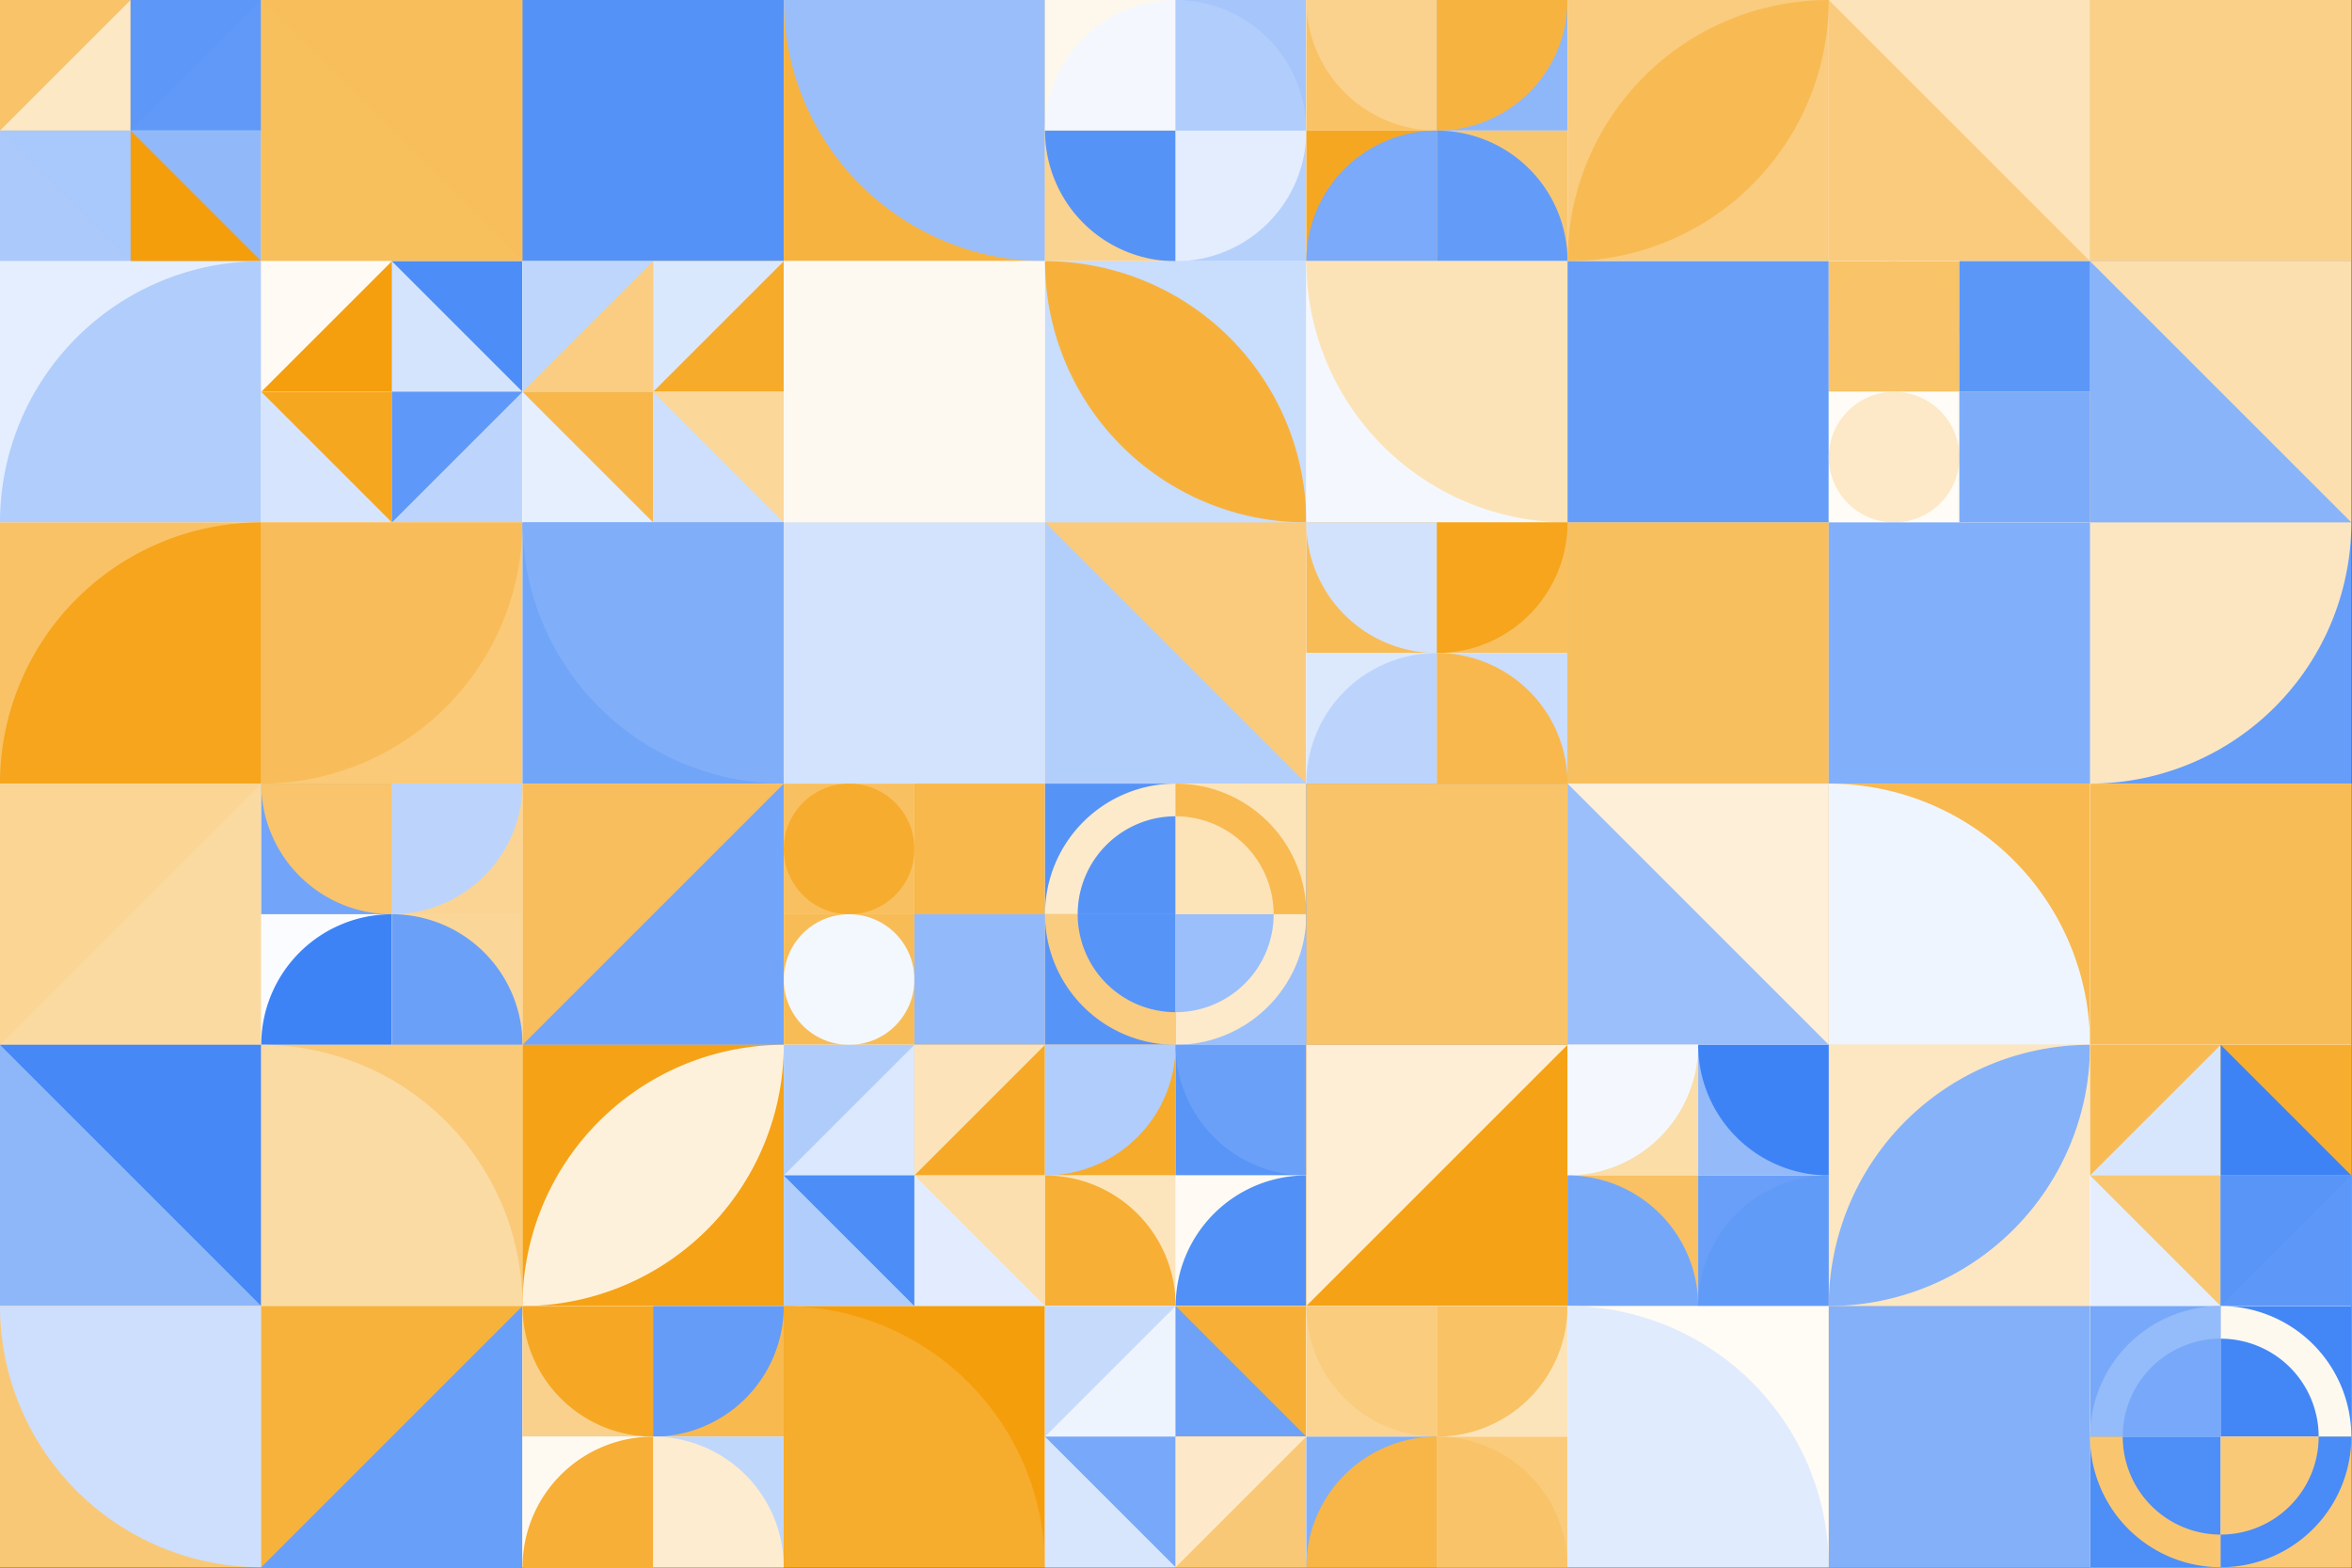 <?xml version="1.0" standalone="no"?><svg xmlns:xlink="http://www.w3.org/1999/xlink" xmlns="http://www.w3.org/2000/svg" viewBox="0 0 1000 666.667" preserveAspectRatio="xMaxYMax slice"><rect x="0" y="0" width="1000" height="666.667" fill="#333333" stroke="none"/><g transform="scale(1.325)"><rect x="0" y="0" width="754.5" height="503" fill="#ffffff"/><rect x="0" y="0" width="83.833" height="83.833" fill="#ffffff"/><rect x="0" y="0" width="41.92" height="41.92" fill="#f9c369"/><polygon points="41.92,0 41.92,41.92 0,41.92" fill="#fde8c6"/><rect x="41.92" y="0" width="41.92" height="41.92" fill="#6099f8"/><polygon points="41.92,0 83.84,0 41.92,41.92" fill="#5d98f8"/><rect x="0" y="41.92" width="41.92" height="41.92" fill="#abc9fb"/><polygon points="0,41.92 41.92,41.92 41.92,83.84" fill="#a9c8fb"/><rect x="41.92" y="41.92" width="41.92" height="41.92" fill="#91b9fa"/><polygon points="41.92,41.92 83.84,83.84 41.92,83.84" fill="#f59e0c"/><rect x="83.83" y="0" width="83.83" height="83.83" fill="#f8be5b"/><polygon points="83.83,0 167.66,83.83 83.83,83.83" fill="#f8bf5d"/><rect x="167.67" y="0" width="83.83" height="83.83" fill="#f6a823"/><rect x="167.67" y="0" width="83.83" height="83.83" fill="#5592f7"/><rect x="251.5" y="0" width="83.83" height="83.83" fill="#f7b340"/><path d="M 251.5 0 A 83.83 83.83 0 0 0 335.33 83.83 L 335.33 0" fill="#99befa"/><rect x="335.333" y="0" width="83.833" height="83.833" fill="#ffffff"/><rect x="335.33" y="0" width="41.92" height="41.92" fill="#fef7ec"/><path d="M 335.33 41.92 A 41.92 41.92 0 0 1  377.25 0 L 377.25 41.92" fill="#f4f8fe"/><rect x="377.25" y="0" width="41.92" height="41.92" fill="#a5c5fb"/><path d="M 377.25 0 A 41.92 41.92 0 0 1 419.17 41.92 L 377.25 41.92" fill="#b0cdfb"/><rect x="335.33" y="41.92" width="41.92" height="41.92" fill="#fad390"/><path d="M 335.33 41.92 A 41.92 41.92 0 0 0 377.25 83.84 L 377.25 41.92" fill="#5693f7"/><rect x="377.25" y="41.92" width="41.92" height="41.92" fill="#b6d0fc"/><path d="M 377.25 83.84 A 41.92 41.92 0 0 0 419.17 41.92 L 377.25 41.92" fill="#e3edfe"/><rect x="419.167" y="0" width="83.833" height="83.833" fill="#ffffff"/><rect x="419.17" y="0" width="41.92" height="41.92" fill="#f9c265"/><path d="M 419.17 0 A 41.92 41.92 0 0 0 461.09 41.92 L 461.09 0" fill="#fad28d"/><rect x="461.08" y="0" width="41.92" height="41.92" fill="#8eb7fa"/><path d="M 461.08 41.92 A 41.92 41.92 0 0 0 503 0 L 461.08 0" fill="#f7b340"/><rect x="419.17" y="41.92" width="41.92" height="41.92" fill="#f6a722"/><path d="M 419.17 83.84 A 41.92 41.92 0 0 1  461.09 41.92 L 461.09 83.84" fill="#7aaaf9"/><rect x="461.08" y="41.92" width="41.92" height="41.92" fill="#f9c670"/><path d="M 461.08 41.92 A 41.92 41.92 0 0 1 503 83.84 L 461.08 83.84" fill="#639cf8"/><rect x="503" y="0" width="83.83" height="83.83" fill="#facc80"/><path d="M 503 83.83 A 83.83 83.83 0 0 1  586.83 0 L 503 83.83 A 83.83 83.83 0 0 0 586.83 0" fill="#f8bb54"/><rect x="586.83" y="0" width="83.83" height="83.83" fill="#facb7c"/><polygon points="586.83,0 670.66,0 670.66,83.83" fill="#fce3b9"/><rect x="670.67" y="0" width="83.83" height="83.83" fill="#fad391"/><rect x="670.67" y="0" width="83.83" height="83.83" fill="#fad089"/><rect x="0" y="83.83" width="83.83" height="83.83" fill="#e4eefe"/><path d="M 0 167.66 A 83.83 83.83 0 0 1  83.83 83.83 L 83.83 167.66" fill="#b1cdfb"/><rect x="83.833" y="83.833" width="83.833" height="83.833" fill="#ffffff"/><rect x="83.83" y="83.83" width="41.92" height="41.92" fill="#fffaf4"/><polygon points="125.75,83.83 125.75,125.75 83.83,125.75" fill="#f59f0e"/><rect x="125.75" y="83.83" width="41.92" height="41.92" fill="#4c8df7"/><polygon points="125.75,83.83 167.67,125.75 125.75,125.75" fill="#d5e4fd"/><rect x="83.83" y="125.75" width="41.92" height="41.92" fill="#d6e5fd"/><polygon points="83.83,125.75 125.75,125.75 125.75,167.67" fill="#f6a720"/><rect x="125.75" y="125.75" width="41.92" height="41.92" fill="#bdd5fc"/><polygon points="125.75,125.75 167.67,125.75 125.75,167.67" fill="#5e98f8"/><rect x="167.667" y="83.833" width="83.833" height="83.833" fill="#ffffff"/><rect x="167.67" y="83.83" width="41.92" height="41.92" fill="#bed6fc"/><polygon points="209.59,83.83 209.59,125.75 167.67,125.75" fill="#facd82"/><rect x="209.58" y="83.83" width="41.92" height="41.92" fill="#f6ab2b"/><polygon points="209.58,83.83 251.5,83.83 209.58,125.75" fill="#dae8fd"/><rect x="167.67" y="125.75" width="41.92" height="41.92" fill="#e5effe"/><polygon points="167.67,125.75 209.59,125.75 209.59,167.67" fill="#f8b74a"/><rect x="209.58" y="125.75" width="41.92" height="41.92" fill="#fbd79a"/><polygon points="209.58,125.75 251.5,167.67 209.58,167.67" fill="#cddffd"/><rect x="251.5" y="83.83" width="83.83" height="83.83" fill="#fffffe"/><rect x="251.5" y="83.83" width="83.83" height="83.83" fill="#fef9f0"/><rect x="335.33" y="83.83" width="83.83" height="83.83" fill="#c9ddfd"/><path d="M 335.33 83.83 A 83.83 83.83 0 0 1  419.16 167.66 L 335.33 83.83 A 83.83 83.83 0 0 0 419.16 167.66" fill="#f7b13b"/><rect x="419.17" y="83.83" width="83.83" height="83.83" fill="#f4f8fe"/><path d="M 419.17 83.83 A 83.83 83.83 0 0 0 503 167.66 L 503 83.83" fill="#fce3b7"/><rect x="503" y="83.83" width="83.83" height="83.83" fill="#e7f0fe"/><rect x="503" y="83.83" width="83.83" height="83.83" fill="#659df8"/><rect x="586.833" y="83.833" width="83.833" height="83.833" fill="#ffffff"/><rect x="586.83" y="83.83" width="41.92" height="41.92" fill="#f9c367"/><circle cx="607.79" cy="104.79" r="20.96" fill="#f9c469"/><rect x="628.75" y="83.83" width="41.92" height="41.92" fill="#a4c5fb"/><rect x="628.75" y="83.83" width="41.92" height="41.92" fill="#5b97f7"/><rect x="586.83" y="125.75" width="41.92" height="41.92" fill="#fffcf7"/><circle cx="607.79" cy="146.71" r="20.96" fill="#fde9c7"/><rect x="628.75" y="125.75" width="41.92" height="41.92" fill="#f8bc55"/><rect x="628.75" y="125.75" width="41.92" height="41.92" fill="#7cacf9"/><rect x="670.67" y="83.83" width="83.83" height="83.83" fill="#89b4fa"/><polygon points="670.67,83.83 754.5,83.83 754.5,167.66" fill="#fcdfae"/><rect x="0" y="167.67" width="83.83" height="83.83" fill="#f9c267"/><path d="M 0 251.5 A 83.83 83.83 0 0 1  83.83 167.67 L 83.83 251.5" fill="#f6a51c"/><rect x="83.83" y="167.67" width="83.83" height="83.83" fill="#faca79"/><path d="M 83.83 251.5 A 83.83 83.83 0 0 0 167.66 167.67 L 83.83 167.67" fill="#f8bd5a"/><rect x="167.67" y="167.67" width="83.83" height="83.83" fill="#71a5f8"/><path d="M 167.67 167.67 A 83.83 83.83 0 0 0 251.5 251.5 L 251.5 167.67" fill="#80aef9"/><rect x="251.5" y="167.67" width="83.83" height="83.83" fill="#fce6c0"/><rect x="251.5" y="167.67" width="83.83" height="83.83" fill="#d3e3fd"/><rect x="335.33" y="167.67" width="83.83" height="83.83" fill="#b2cefb"/><polygon points="335.33,167.67 419.16,167.67 419.16,251.5" fill="#facb7c"/><rect x="419.167" y="167.667" width="83.833" height="83.833" fill="#ffffff"/><rect x="419.17" y="167.67" width="41.92" height="41.92" fill="#f8bc57"/><path d="M 419.17 167.67 A 41.92 41.92 0 0 0 461.09 209.59 L 461.09 167.67" fill="#d2e2fd"/><rect x="461.08" y="167.67" width="41.92" height="41.92" fill="#f9c060"/><path d="M 461.08 209.59 A 41.92 41.92 0 0 0 503 167.67 L 461.08 167.67" fill="#f6a51c"/><rect x="419.17" y="209.58" width="41.92" height="41.92" fill="#dce9fd"/><path d="M 419.17 251.5 A 41.92 41.92 0 0 1  461.09 209.58 L 461.09 251.5" fill="#bcd4fc"/><rect x="461.08" y="209.58" width="41.92" height="41.92" fill="#caddfd"/><path d="M 461.08 209.58 A 41.92 41.92 0 0 1 503 251.5 L 461.08 251.5" fill="#f8b84d"/><rect x="503" y="167.67" width="83.83" height="83.83" fill="#98bdfa"/><rect x="503" y="167.67" width="83.83" height="83.83" fill="#f8bf5e"/><rect x="586.83" y="167.67" width="83.83" height="83.83" fill="#e4eefe"/><rect x="586.83" y="167.67" width="83.83" height="83.83" fill="#82aff9"/><rect x="670.67" y="167.67" width="83.83" height="83.83" fill="#659df8"/><path d="M 670.67 251.5 A 83.83 83.83 0 0 0 754.5 167.67 L 670.67 167.67" fill="#fce6c1"/><rect x="0" y="251.5" width="83.83" height="83.83" fill="#fbd594"/><polygon points="83.83,251.5 83.83,335.33 0,335.33" fill="#fbdaa1"/><rect x="83.833" y="251.5" width="83.833" height="83.833" fill="#ffffff"/><rect x="83.83" y="251.5" width="41.92" height="41.92" fill="#72a5f9"/><path d="M 83.83 251.5 A 41.92 41.92 0 0 0 125.75 293.42 L 125.75 251.5" fill="#f9c46b"/><rect x="125.75" y="251.5" width="41.92" height="41.92" fill="#fbd493"/><path d="M 125.75 293.42 A 41.92 41.92 0 0 0 167.67 251.5 L 125.75 251.5" fill="#bcd4fc"/><rect x="83.83" y="293.42" width="41.92" height="41.92" fill="#fbfcff"/><path d="M 83.83 335.34 A 41.92 41.92 0 0 1  125.75 293.42 L 125.75 335.34" fill="#3d83f6"/><rect x="125.75" y="293.42" width="41.92" height="41.92" fill="#fbd699"/><path d="M 125.75 293.42 A 41.92 41.92 0 0 1 167.67 335.34 L 125.75 335.34" fill="#6aa0f8"/><rect x="167.67" y="251.5" width="83.83" height="83.83" fill="#f8be5d"/><polygon points="251.5,251.5 251.5,335.33 167.67,335.33" fill="#72a5f9"/><rect x="251.5" y="251.5" width="83.833" height="83.833" fill="#ffffff"/><rect x="251.5" y="251.5" width="41.92" height="41.92" fill="#f9c061"/><circle cx="272.46" cy="272.46" r="20.96" fill="#f6ac2e"/><rect x="293.42" y="251.5" width="41.92" height="41.92" fill="#fde9c8"/><rect x="293.42" y="251.5" width="41.92" height="41.92" fill="#f8b84c"/><rect x="251.5" y="293.42" width="41.92" height="41.92" fill="#f8bc57"/><circle cx="272.46" cy="314.38" r="20.96" fill="#f3f8fe"/><rect x="293.42" y="293.42" width="41.92" height="41.92" fill="#f5a010"/><rect x="293.42" y="293.42" width="41.92" height="41.92" fill="#92bafa"/><rect x="335.333" y="251.5" width="83.833" height="83.833" fill="#ffffff"/><rect x="335.33" y="251.5" width="41.92" height="41.92" fill="#5693f7"/><path d="M 335.33 293.42 A 41.92 41.92 0 0 1 377.25 251.5 L 377.25 261.98 A 31.44 31.44 0 0 0 345.81 293.42" fill="#fdeaca"/><rect x="377.25" y="251.5" width="41.92" height="41.92" fill="#fce3b8"/><path d="M 377.25 251.5 A 41.92 41.92 0 0 1 419.17 293.42 L 408.69 293.42 A 31.44 31.44 0 0 0 377.25 261.98" fill="#f8ba51"/><rect x="335.33" y="293.42" width="41.92" height="41.92" fill="#5794f7"/><path d="M 335.33 293.42 A 41.92 41.92 0 0 0 377.25 335.34 L 377.25 324.86 A 31.44 31.44 0 0 1 345.81 293.42" fill="#facc80"/><rect x="377.25" y="293.42" width="41.92" height="41.92" fill="#9bbffa"/><path d="M 377.25 335.34 A 41.92 41.92 0 0 0 419.17 293.42 L 408.69 293.42 A 31.44 31.44 0 0 1 377.25 324.86" fill="#fdeacb"/><rect x="419.17" y="251.5" width="83.83" height="83.83" fill="#478af7"/><rect x="419.17" y="251.5" width="83.83" height="83.83" fill="#f9c369"/><rect x="503" y="251.5" width="83.83" height="83.83" fill="#9abffa"/><polygon points="503,251.5 586.83,251.5 586.83,335.33" fill="#fdefd8"/><rect x="586.83" y="251.5" width="83.83" height="83.83" fill="#f8b950"/><path d="M 586.83 251.5 A 83.83 83.83 0 0 1 670.66 335.33 L 586.83 335.33" fill="#eff5fe"/><rect x="670.67" y="251.5" width="83.83" height="83.83" fill="#fef7ea"/><rect x="670.67" y="251.5" width="83.83" height="83.83" fill="#f8bc57"/><rect x="0" y="335.33" width="83.83" height="83.83" fill="#8eb7fa"/><polygon points="0,335.33 83.83,335.33 83.83,419.16" fill="#4588f6"/><rect x="83.83" y="335.33" width="83.83" height="83.83" fill="#faca79"/><path d="M 83.83 335.33 A 83.83 83.83 0 0 1 167.66 419.16 L 83.83 419.16" fill="#fbdba4"/><rect x="167.67" y="335.33" width="83.83" height="83.83" fill="#f5a216"/><path d="M 167.67 419.16 A 83.83 83.83 0 0 1  251.5 335.33 L 167.67 419.16 A 83.83 83.83 0 0 0 251.5 335.33" fill="#fef1db"/><rect x="251.5" y="335.333" width="83.833" height="83.833" fill="#ffffff"/><rect x="251.5" y="335.33" width="41.92" height="41.92" fill="#afccfb"/><polygon points="293.42,335.33 293.42,377.25 251.5,377.25" fill="#dbe8fd"/><rect x="293.42" y="335.33" width="41.92" height="41.92" fill="#f6a927"/><polygon points="293.42,335.33 335.34,335.33 293.42,377.25" fill="#fce3b9"/><rect x="251.5" y="377.25" width="41.92" height="41.92" fill="#b1cdfb"/><polygon points="251.5,377.25 293.42,377.25 293.42,419.17" fill="#4c8df7"/><rect x="293.42" y="377.25" width="41.92" height="41.92" fill="#fcdfaf"/><polygon points="293.42,377.25 335.34,419.17 293.42,419.17" fill="#e2ecfe"/><rect x="335.333" y="335.333" width="83.833" height="83.833" fill="#ffffff"/><rect x="335.33" y="335.33" width="41.92" height="41.92" fill="#f6ab2b"/><path d="M 335.33 377.25 A 41.92 41.92 0 0 0 377.25 335.33 L 335.33 335.33" fill="#b1cdfb"/><rect x="377.25" y="335.33" width="41.92" height="41.92" fill="#5895f7"/><path d="M 377.25 335.33 A 41.92 41.92 0 0 0 419.17 377.25 L 419.17 335.33" fill="#6aa0f8"/><rect x="335.33" y="377.25" width="41.92" height="41.92" fill="#fce4bc"/><path d="M 335.33 377.25 A 41.92 41.92 0 0 1 377.25 419.17 L 335.33 419.17" fill="#f7af35"/><rect x="377.25" y="377.25" width="41.92" height="41.92" fill="#fffbf4"/><path d="M 377.25 419.17 A 41.92 41.92 0 0 1  419.17 377.25 L 419.17 419.17" fill="#5190f7"/><rect x="419.17" y="335.33" width="83.83" height="83.83" fill="#f5a216"/><polygon points="419.17,335.33 503,335.33 419.17,419.16" fill="#fdeed5"/><rect x="503" y="335.333" width="83.833" height="83.833" fill="#ffffff"/><rect x="503" y="335.33" width="41.92" height="41.92" fill="#fbdda8"/><path d="M 503 377.25 A 41.92 41.92 0 0 0 544.92 335.33 L 503 335.33" fill="#f4f8fe"/><rect x="544.92" y="335.33" width="41.92" height="41.92" fill="#94bafa"/><path d="M 544.92 335.33 A 41.92 41.92 0 0 0 586.84 377.25 L 586.84 335.33" fill="#3d83f6"/><rect x="503" y="377.25" width="41.92" height="41.92" fill="#f9c163"/><path d="M 503 377.25 A 41.92 41.92 0 0 1 544.92 419.17 L 503 419.17" fill="#75a7f9"/><rect x="544.92" y="377.25" width="41.92" height="41.92" fill="#699ff8"/><path d="M 544.92 419.17 A 41.92 41.92 0 0 1  586.84 377.25 L 586.84 419.17" fill="#619bf8"/><rect x="586.83" y="335.33" width="83.83" height="83.83" fill="#fce7c2"/><path d="M 586.83 419.16 A 83.83 83.83 0 0 1  670.66 335.33 L 586.83 419.16 A 83.83 83.83 0 0 0 670.66 335.33" fill="#86b2f9"/><rect x="670.667" y="335.333" width="83.833" height="83.833" fill="#ffffff"/><rect x="670.67" y="335.33" width="41.92" height="41.92" fill="#f8bb53"/><polygon points="712.59,335.33 712.59,377.25 670.67,377.25" fill="#d8e6fd"/><rect x="712.58" y="335.33" width="41.92" height="41.92" fill="#f7ad30"/><polygon points="712.58,335.33 754.5,377.25 712.58,377.25" fill="#3d83f6"/><rect x="670.67" y="377.25" width="41.92" height="41.92" fill="#e4eefe"/><polygon points="670.67,377.25 712.59,377.25 712.59,419.17" fill="#f9c771"/><rect x="712.58" y="377.25" width="41.92" height="41.92" fill="#5d98f8"/><polygon points="712.58,377.25 754.5,377.25 712.58,419.17" fill="#5995f7"/><rect x="0" y="419.17" width="83.83" height="83.83" fill="#f9c876"/><path d="M 0 419.17 A 83.83 83.83 0 0 0 83.83 503 L 83.83 419.17" fill="#cddffd"/><rect x="83.83" y="419.17" width="83.83" height="83.83" fill="#f7b23c"/><polygon points="167.66,419.17 167.66,503 83.83,503" fill="#689ff8"/><rect x="167.667" y="419.167" width="83.833" height="83.833" fill="#ffffff"/><rect x="167.67" y="419.17" width="41.92" height="41.92" fill="#fad18c"/><path d="M 167.67 419.17 A 41.92 41.92 0 0 0 209.59 461.09 L 209.59 419.17" fill="#f6a824"/><rect x="209.58" y="419.17" width="41.92" height="41.92" fill="#f8b94f"/><path d="M 209.58 461.09 A 41.92 41.92 0 0 0 251.5 419.17 L 209.58 419.17" fill="#649cf8"/><rect x="167.67" y="461.08" width="41.92" height="41.92" fill="#fefaf2"/><path d="M 167.67 503 A 41.92 41.92 0 0 1  209.59 461.08 L 209.59 503" fill="#f7af37"/><rect x="209.58" y="461.08" width="41.92" height="41.92" fill="#c0d7fc"/><path d="M 209.58 461.08 A 41.92 41.92 0 0 1 251.5 503 L 209.58 503" fill="#fdecd0"/><rect x="251.5" y="419.17" width="83.83" height="83.83" fill="#f59e0c"/><path d="M 251.5 419.17 A 83.83 83.83 0 0 1 335.33 503 L 251.5 503" fill="#f6ac2d"/><rect x="335.333" y="419.167" width="83.833" height="83.833" fill="#ffffff"/><rect x="335.33" y="419.17" width="41.92" height="41.92" fill="#c6dbfc"/><polygon points="377.25,419.17 377.25,461.09 335.33,461.09" fill="#edf4fe"/><rect x="377.25" y="419.17" width="41.92" height="41.92" fill="#f7af37"/><polygon points="377.25,419.17 419.17,461.09 377.25,461.09" fill="#6da2f8"/><rect x="335.33" y="461.08" width="41.92" height="41.92" fill="#d8e6fd"/><polygon points="335.33,461.08 377.25,461.08 377.25,503" fill="#77a8f9"/><rect x="377.25" y="461.08" width="41.92" height="41.92" fill="#f9c876"/><polygon points="377.25,461.08 419.17,461.08 377.25,503" fill="#fde9c9"/><rect x="419.167" y="419.167" width="83.833" height="83.833" fill="#ffffff"/><rect x="419.17" y="419.17" width="41.92" height="41.92" fill="#fbd492"/><path d="M 419.17 419.17 A 41.92 41.92 0 0 0 461.09 461.09 L 461.09 419.17" fill="#facc7e"/><rect x="461.08" y="419.17" width="41.92" height="41.92" fill="#fce4ba"/><path d="M 461.08 461.09 A 41.92 41.92 0 0 0 503 419.17 L 461.08 419.17" fill="#f9c265"/><rect x="419.17" y="461.08" width="41.92" height="41.92" fill="#80aef9"/><path d="M 419.17 503 A 41.92 41.92 0 0 1  461.09 461.08 L 461.09 503" fill="#f7b647"/><rect x="461.08" y="461.08" width="41.92" height="41.92" fill="#facb7b"/><path d="M 461.08 461.08 A 41.92 41.92 0 0 1 503 503 L 461.08 503" fill="#f9c369"/><rect x="503" y="419.17" width="83.83" height="83.83" fill="#fffbf5"/><path d="M 503 419.17 A 83.83 83.83 0 0 1 586.83 503 L 503 503" fill="#e0ebfe"/><rect x="586.83" y="419.17" width="83.83" height="83.83" fill="#f9c978"/><rect x="586.83" y="419.17" width="83.83" height="83.83" fill="#83b0f9"/><rect x="670.667" y="419.167" width="83.833" height="83.833" fill="#ffffff"/><rect x="670.67" y="419.17" width="41.92" height="41.92" fill="#77a8f9"/><path d="M 670.67 461.09 A 41.92 41.92 0 0 1 712.59 419.17 L 712.59 429.65 A 31.44 31.44 0 0 0 681.15 461.09" fill="#94bbfa"/><rect x="712.58" y="419.17" width="41.92" height="41.92" fill="#4387f6"/><path d="M 712.58 419.17 A 41.92 41.92 0 0 1 754.5 461.09 L 744.02 461.09 A 31.44 31.44 0 0 0 712.58 429.65" fill="#fef9ef"/><rect x="670.67" y="461.08" width="41.92" height="41.92" fill="#4d8ef7"/><path d="M 670.67 461.08 A 41.92 41.92 0 0 0 712.59 503 L 712.59 492.52 A 31.44 31.44 0 0 1 681.15 461.08" fill="#f9c66f"/><rect x="712.58" y="461.08" width="41.92" height="41.92" fill="#f9c978"/><path d="M 712.58 503 A 41.92 41.92 0 0 0 754.5 461.08 L 744.02 461.08 A 31.44 31.44 0 0 1 712.58 492.52" fill="#498bf7"/></g></svg>